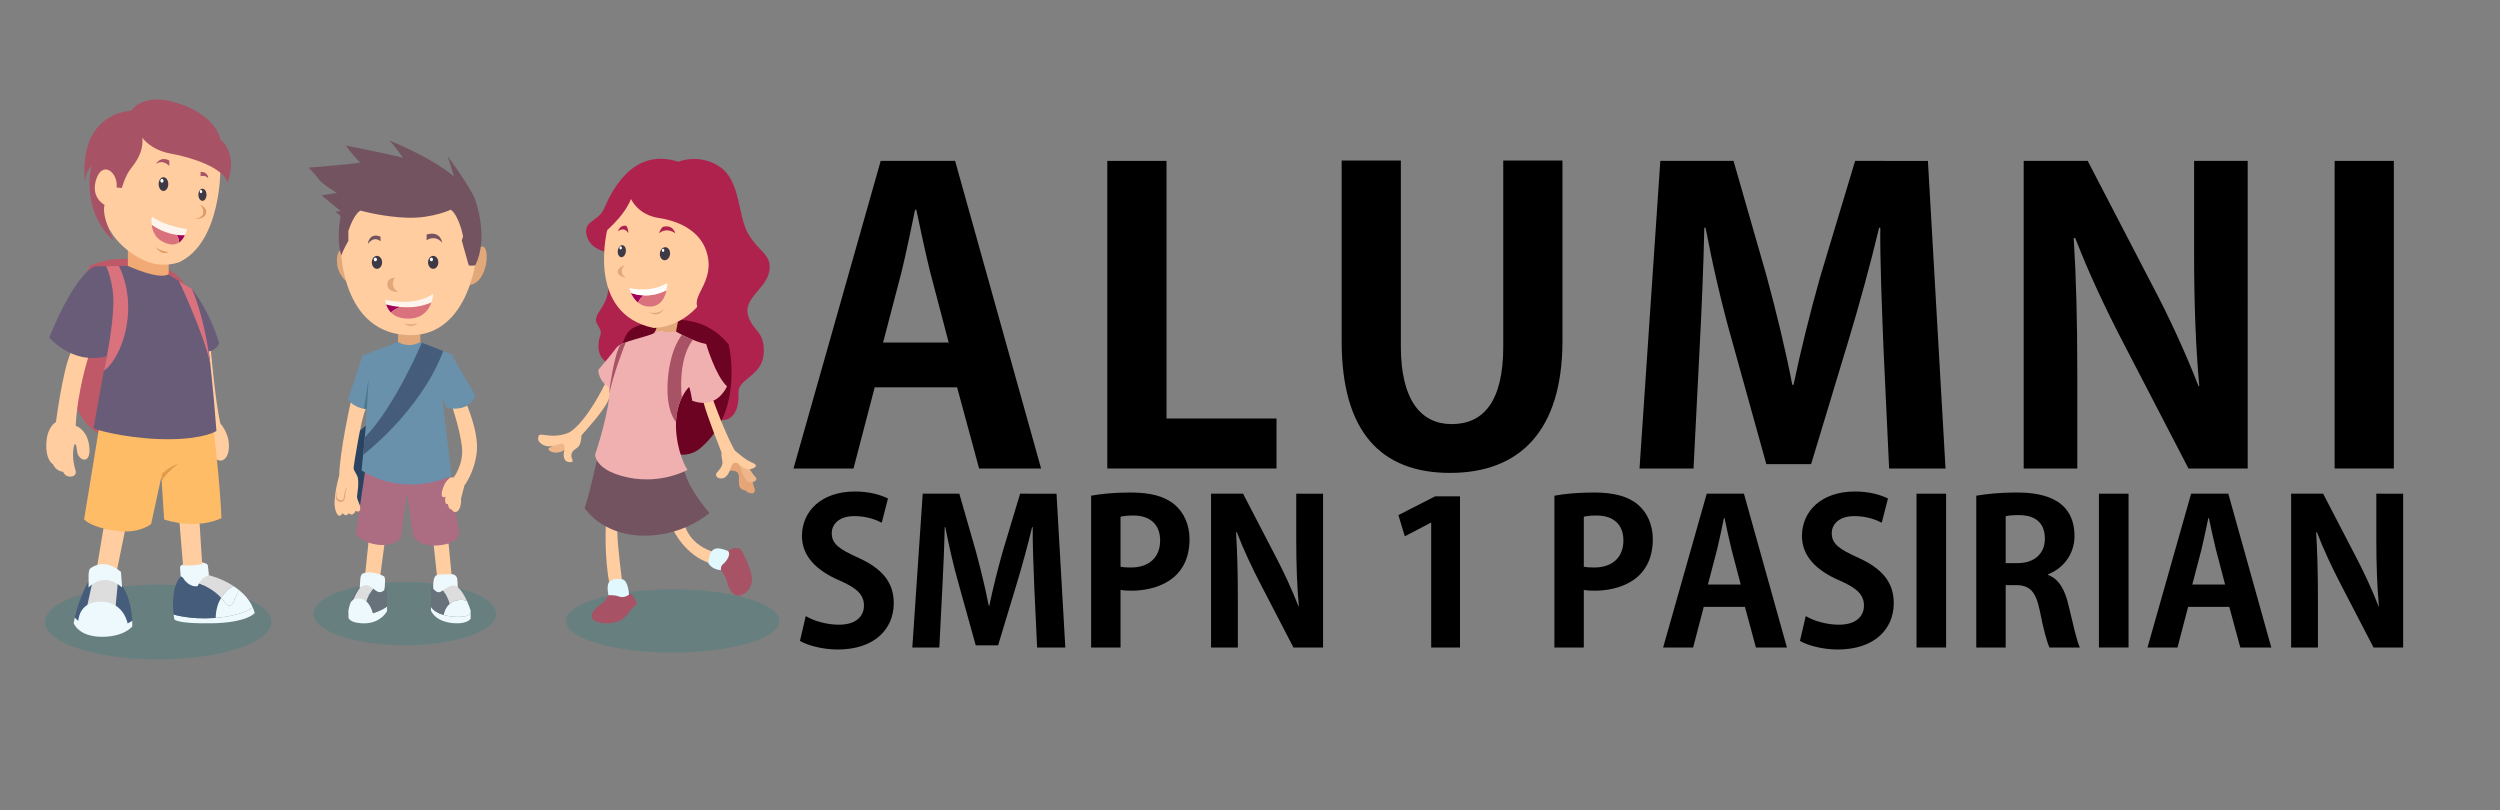 <?xml version="1.0" encoding="UTF-8" standalone="no"?>
<!-- Generator: Adobe Illustrator 19.2.1, SVG Export Plug-In . SVG Version: 6.00 Build 0)  -->

<svg
   xmlns:dc="http://purl.org/dc/elements/1.1/"
   xmlns:cc="http://creativecommons.org/ns#"
   xmlns:rdf="http://www.w3.org/1999/02/22-rdf-syntax-ns#"
   xmlns:svg="http://www.w3.org/2000/svg"
   xmlns="http://www.w3.org/2000/svg"
   xmlns:sodipodi="http://sodipodi.sourceforge.net/DTD/sodipodi-0.dtd"
   xmlns:inkscape="http://www.inkscape.org/namespaces/inkscape"
   version="1.1"
   id="Layer_1"
   x="0px"
   y="0px"
   viewBox="0 0 2500 810"
   style="enable-background:new 0 0 2500 810;"
   xml:space="preserve"
   sodipodi:docname="alumni.svg"
   inkscape:version="0.92.4 (5da689c313, 2019-01-14)"><rect x="0" y="0" width="2500" height="810" fill="#808080" stroke="none"/><defs
   id="defs29"><clipPath
   id="clipPath30"
   clipPathUnits="userSpaceOnUse"><path
     inkscape:connector-curvature="0"
     id="path28"
     d="M 0,800 H 800 V 0 H 0 Z" /></clipPath><clipPath
   id="clipPath162"
   clipPathUnits="userSpaceOnUse"><path
     inkscape:connector-curvature="0"
     id="path160"
     d="M 98.413,212.309 H 268.337 V 156.135 H 98.413 Z" /></clipPath><clipPath
   id="clipPath178"
   clipPathUnits="userSpaceOnUse"><path
     inkscape:connector-curvature="0"
     id="path176"
     d="M 334.944,207.956 H 471.985 V 160.487 H 334.944 Z" /></clipPath><clipPath
   id="clipPath194"
   clipPathUnits="userSpaceOnUse"><path
     inkscape:connector-curvature="0"
     id="path192"
     d="M 563.119,204.992 H 723.275 V 157.523 H 563.119 Z" /></clipPath><clipPath
   id="clipPath210"
   clipPathUnits="userSpaceOnUse"><path
     inkscape:connector-curvature="0"
     id="path208"
     d="M 0,800 H 800 V 0 H 0 Z" /></clipPath>
</defs><sodipodi:namedview
   pagecolor="#ffffff"
   bordercolor="#666666"
   borderopacity="1"
   objecttolerance="10"
   gridtolerance="10"
   guidetolerance="10"
   inkscape:pageopacity="0"
   inkscape:pageshadow="2"
   inkscape:window-width="1366"
   inkscape:window-height="715"
   id="namedview27"
   showgrid="false"
   inkscape:pagecheckerboard="true"
   borderlayer="true"
   inkscape:showpageshadow="false"
   inkscape:zoom="0.21184919"
   inkscape:cx="1164.5182"
   inkscape:cy="412.47135"
   inkscape:window-x="0"
   inkscape:window-y="0"
   inkscape:window-maximized="1"
   inkscape:current-layer="Layer_1" />
<style
   type="text/css"
   id="style2">
	.st0{fill:#FF4500;}
	.st1{fill:#FFFFFF;}
</style>


<g
   aria-label="ALUMNI 
SMPN 1 PASIRIAN"
   style="font-style:normal;font-weight:normal;font-size:40px;line-height:1.25;font-family:sans-serif;letter-spacing:0px;word-spacing:0px;fill:#000000;fill-opacity:1;stroke:none"
   id="text840"><path
     d="m 880.699,160.9 -87.2,307.6 h 60 l 21.2,-81.2 h 82.4 l 22,81.2 h 62 L 955.099,160.9 Z m 20.8,111.2 c 4.4,-18 9.6,-43.2 13.6,-62.4 h 1.2 c 4,18.8 9.2,43.6 14,62.8 l 18.4,70 h -65.6 z"
     style="font-style:normal;font-variant:normal;font-weight:bold;font-stretch:normal;font-size:400px;line-height:0.85;font-family:'Adobe Gothic Std';-inkscape-font-specification:'Adobe Gothic Std Bold';text-align:center;letter-spacing:26.56px;text-anchor:middle"
     id="path2359" /><path
     d="M 1166.503,418.5 V 160.9 h -59.2 v 307.6 h 169.2 v -50 z"
     style="font-style:normal;font-variant:normal;font-weight:bold;font-stretch:normal;font-size:400px;line-height:0.85;font-family:'Adobe Gothic Std';-inkscape-font-specification:'Adobe Gothic Std Bold';text-align:center;letter-spacing:26.56px;text-anchor:middle"
     id="path2361" /><path
     d="m 1503.257,160.5 v 186 c 0,54.8 -19.6,77.6 -51.6,77.6 -30.4,0 -50.8,-23.6 -50.8,-77.6 v -186 h -59.2 v 180.8 c 0,90.4 39.2,131.6 108.4,131.6 69.6,0 112.4,-42 112.4,-132 V 160.5 Z"
     style="font-style:normal;font-variant:normal;font-weight:bold;font-stretch:normal;font-size:400px;line-height:0.85;font-family:'Adobe Gothic Std';-inkscape-font-specification:'Adobe Gothic Std Bold';text-align:center;letter-spacing:26.56px;text-anchor:middle"
     id="path2363" /><path
     d="m 1855.123,160.9 -34.8,115.6 c -10.4,36.8 -19.6,74 -26.8,108.4 h -1.2 c -6.8,-35.2 -15.6,-71.2 -25.6,-108.4 l -33.2,-115.6 h -73.2 l -20.8,307.6 h 54 l 6,-118.4 c 2,-38 4,-83.6 4.8,-122.4 h 1.2 c 7.2,37.6 16.8,79.2 26.8,114 l 34,122.4 h 44.8 l 37.6,-124.4 c 10.4,-34.4 21.6,-75.2 30.4,-112 h 1.2 c -0.4,31.2 1.6,80.8 3.2,121.2 l 5.6,119.6 h 56.4 l -17.6,-307.6 z"
     style="font-style:normal;font-variant:normal;font-weight:bold;font-stretch:normal;font-size:400px;line-height:0.85;font-family:'Adobe Gothic Std';-inkscape-font-specification:'Adobe Gothic Std Bold';text-align:center;letter-spacing:26.56px;text-anchor:middle"
     id="path2365" /><path
     d="m 2194.102,160.9 v 92.4 c 0,50 1.6,93.6 5.2,132.8 h -0.8 c -12.4,-32 -29.6,-69.6 -46,-100.4 l -64.8,-124.8 h -64 v 307.6 h 53.6 v -94.4 c 0,-54.8 -1.2,-98 -3.6,-136 h 1.6 c 12.8,33.6 30.8,71.6 47.2,103.2 l 66,127.2 h 59.2 V 160.9 Z"
     style="font-style:normal;font-variant:normal;font-weight:bold;font-stretch:normal;font-size:400px;line-height:0.85;font-family:'Adobe Gothic Std';-inkscape-font-specification:'Adobe Gothic Std Bold';text-align:center;letter-spacing:26.56px;text-anchor:middle"
     id="path2367" /><path
     d="M 2393.837,468.5 V 160.9 h -59.2 v 307.6 z"
     style="font-style:normal;font-variant:normal;font-weight:bold;font-stretch:normal;font-size:400px;line-height:0.85;font-family:'Adobe Gothic Std';-inkscape-font-specification:'Adobe Gothic Std Bold';text-align:center;letter-spacing:26.56px;text-anchor:middle"
     id="path2369" /><path
     d="m 799.952,640.9 c 7.2,4.4 22.6,8.6 37.8,8.6 35.8,0 56,-19.6 56,-46.4 0,-20.2 -11,-34.4 -35.6,-45.4 -18.8,-8.6 -26.4,-13.6 -26.4,-24.6 0,-8.6 7,-17 22.6,-17 12.6,0 22,3.8 27.4,6.6 l 6.2,-24.2 c -7.2,-3.6 -18.4,-7 -33,-7 -33.2,0 -53,19.4 -53,44.6 0,20 14.4,34.4 37.6,44.4 17,7.4 24.4,14 24.4,25 0,11.4 -8.6,19.2 -25,19.2 -12.4,0 -25.2,-3.8 -33.2,-8.6 z"
     style="font-style:normal;font-variant:normal;font-weight:bold;font-stretch:normal;font-size:200px;line-height:0.85;font-family:'Adobe Gothic Std';-inkscape-font-specification:'Adobe Gothic Std Bold';text-align:center;text-anchor:middle"
     id="path2371" /><path
     d="m 1020.118,493.7 -17.4,57.8 c -5.2,18.4 -9.8,37 -13.4,54.2 h -0.6 c -3.4,-17.6 -7.8,-35.6 -12.8,-54.2 l -16.6,-57.8 h -36.6 l -10.4,153.8 h 27 l 3,-59.2 c 1,-19 2,-41.8 2.4,-61.2 h 0.6 c 3.6,18.8 8.4,39.6 13.4,57 l 17,61.2 h 22.4 l 18.8,-62.2 c 5.2,-17.2 10.8,-37.6 15.2,-56 h 0.6 c -0.2,15.6 0.8,40.4 1.6,60.6 l 2.8,59.8 h 28.2 l -8.8,-153.8 z"
     style="font-style:normal;font-variant:normal;font-weight:bold;font-stretch:normal;font-size:200px;line-height:0.85;font-family:'Adobe Gothic Std';-inkscape-font-specification:'Adobe Gothic Std Bold';text-align:center;text-anchor:middle"
     id="path2373" /><path
     d="m 1120.527,647.5 v -57.6 c 3,0.6 6.6,0.8 10.8,0.8 23,0 58.2,-9.4 58.2,-51.6 0,-14.2 -5.6,-26.6 -14.8,-34.4 -9.8,-8.4 -24.4,-12.2 -43.8,-12.2 -17,0 -30.2,1.4 -39.8,3.2 v 151.8 z m 0,-130.8 c 2.6,-0.6 6.8,-1.2 12.8,-1.2 16.4,0 26.8,8.6 26.8,25 0,16.6 -10.8,27 -29.2,27 -4.4,0 -7.6,-0.2 -10.4,-0.8 z"
     style="font-style:normal;font-variant:normal;font-weight:bold;font-stretch:normal;font-size:200px;line-height:0.85;font-family:'Adobe Gothic Std';-inkscape-font-specification:'Adobe Gothic Std Bold';text-align:center;text-anchor:middle"
     id="path2375" /><path
     d="m 1296.249,493.7 v 46.2 c 0,25 0.8,46.8 2.6,66.4 h -0.4 c -6.2,-16 -14.8,-34.8 -23,-50.2 l -32.4,-62.4 h -32 v 153.8 h 26.8 v -47.2 c 0,-27.4 -0.6,-49 -1.8,-68 h 0.8 c 6.4,16.8 15.4,35.8 23.6,51.6 l 33,63.6 h 29.6 v -153.8 z"
     style="font-style:normal;font-variant:normal;font-weight:bold;font-stretch:normal;font-size:200px;line-height:0.85;font-family:'Adobe Gothic Std';-inkscape-font-specification:'Adobe Gothic Std Bold';text-align:center;text-anchor:middle"
     id="path2377" /><path
     d="m 1459.996,496.3 h -24.8 l -36.8,18.8 6.4,21.2 26,-13.6 h 0.4 v 124.8 h 28.8 z"
     style="font-style:normal;font-variant:normal;font-weight:bold;font-stretch:normal;font-size:200px;line-height:0.85;font-family:'Adobe Gothic Std';-inkscape-font-specification:'Adobe Gothic Std Bold';text-align:center;text-anchor:middle"
     id="path2379" /><path
     d="m 1583.808,647.5 v -57.6 c 3,0.6 6.6,0.8 10.8,0.8 23,0 58.2,-9.4 58.2,-51.6 0,-14.2 -5.6,-26.6 -14.8,-34.4 -9.8,-8.4 -24.4,-12.2 -43.8,-12.2 -17,0 -30.2,1.4 -39.8,3.2 v 151.8 z m 0,-130.8 c 2.6,-0.6 6.8,-1.2 12.8,-1.2 16.4,0 26.8,8.6 26.8,25 0,16.6 -10.8,27 -29.2,27 -4.4,0 -7.6,-0.2 -10.4,-0.8 z"
     style="font-style:normal;font-variant:normal;font-weight:bold;font-stretch:normal;font-size:200px;line-height:0.85;font-family:'Adobe Gothic Std';-inkscape-font-specification:'Adobe Gothic Std Bold';text-align:center;text-anchor:middle"
     id="path2381" /><path
     d="m 1706.73,493.7 -43.6,153.8 h 30 l 10.6,-40.6 h 41.2 l 11,40.6 h 31 l -43,-153.8 z m 10.4,55.6 c 2.2,-9 4.8,-21.6 6.8,-31.2 h 0.6 c 2,9.4 4.6,21.8 7,31.4 l 9.2,35 h -32.8 z"
     style="font-style:normal;font-variant:normal;font-weight:bold;font-stretch:normal;font-size:200px;line-height:0.85;font-family:'Adobe Gothic Std';-inkscape-font-specification:'Adobe Gothic Std Bold';text-align:center;text-anchor:middle"
     id="path2383" /><path
     d="m 1799.952,640.9 c 7.2,4.4 22.6,8.6 37.8,8.6 35.8,0 56,-19.6 56,-46.4 0,-20.2 -11,-34.4 -35.6,-45.4 -18.8,-8.6 -26.4,-13.6 -26.4,-24.6 0,-8.6 7,-17 22.6,-17 12.6,0 22,3.8 27.4,6.6 l 6.2,-24.2 c -7.2,-3.6 -18.4,-7 -33,-7 -33.2,0 -53,19.4 -53,44.6 0,20 14.4,34.4 37.6,44.4 17,7.4 24.4,14 24.4,25 0,11.4 -8.6,19.2 -25,19.2 -12.4,0 -25.2,-3.8 -33.2,-8.6 z"
     style="font-style:normal;font-variant:normal;font-weight:bold;font-stretch:normal;font-size:200px;line-height:0.85;font-family:'Adobe Gothic Std';-inkscape-font-specification:'Adobe Gothic Std Bold';text-align:center;text-anchor:middle"
     id="path2385" /><path
     d="m 1946.118,647.5 v -153.8 h -29.6 v 153.8 z"
     style="font-style:normal;font-variant:normal;font-weight:bold;font-stretch:normal;font-size:200px;line-height:0.85;font-family:'Adobe Gothic Std';-inkscape-font-specification:'Adobe Gothic Std Bold';text-align:center;text-anchor:middle"
     id="path2387" /><path
     d="m 1976.283,647.5 h 29.4 v -62.4 h 10 c 14,0 20.2,6.2 24.2,26 3.6,18.6 7.4,32 9.6,36.4 h 30.4 c -3,-5.8 -7,-24.2 -11.4,-42.4 -3.6,-15.6 -9.6,-26 -20.4,-30.2 v -0.6 c 14.4,-5.6 26.4,-19.4 26.4,-38.2 0,-41.2 -39.2,-43.6 -58.6,-43.6 -15,0 -29.4,1.4 -39.6,3.2 z m 29.4,-131.2 c 2.4,-0.8 7,-1.2 13.6,-1.2 10.8,0 25.6,3.8 25.6,23.6 0,14.6 -10.2,24.4 -27,24.4 h -12.2 z"
     style="font-style:normal;font-variant:normal;font-weight:bold;font-stretch:normal;font-size:200px;line-height:0.85;font-family:'Adobe Gothic Std';-inkscape-font-specification:'Adobe Gothic Std Bold';text-align:center;text-anchor:middle"
     id="path2389" /><path
     d="m 2128.54,647.5 v -153.8 h -29.6 v 153.8 z"
     style="font-style:normal;font-variant:normal;font-weight:bold;font-stretch:normal;font-size:200px;line-height:0.85;font-family:'Adobe Gothic Std';-inkscape-font-specification:'Adobe Gothic Std Bold';text-align:center;text-anchor:middle"
     id="path2391" /><path
     d="m 2191.105,493.7 -43.6,153.8 h 30 l 10.6,-40.6 h 41.2 l 11,40.6 h 31 l -43,-153.8 z m 10.4,55.6 c 2.2,-9 4.8,-21.6 6.8,-31.2 h 0.6 c 2,9.4 4.6,21.8 7,31.4 l 9.2,35 h -32.8 z"
     style="font-style:normal;font-variant:normal;font-weight:bold;font-stretch:normal;font-size:200px;line-height:0.85;font-family:'Adobe Gothic Std';-inkscape-font-specification:'Adobe Gothic Std Bold';text-align:center;text-anchor:middle"
     id="path2393" /><path
     d="m 2376.327,493.7 v 46.2 c 0,25 0.8,46.8 2.6,66.4 h -0.4 c -6.2,-16 -14.8,-34.8 -23,-50.2 l -32.4,-62.4 h -32 v 153.8 h 26.8 v -47.2 c 0,-27.4 -0.6,-49 -1.8,-68 h 0.8 c 6.4,16.8 15.4,35.8 23.6,51.6 l 33,63.6 h 29.6 v -153.8 z"
     style="font-style:normal;font-variant:normal;font-weight:bold;font-stretch:normal;font-size:200px;line-height:0.85;font-family:'Adobe Gothic Std';-inkscape-font-specification:'Adobe Gothic Std Bold';text-align:center;text-anchor:middle"
     id="path2395" /></g><g
   id="g156"
   transform="matrix(1.333,0,0,-1.333,-86.293,867.563)"><g
     id="g158" /><g
     id="g170"><g
       clip-path="url(#clipPath162)"
       id="g168"
       style="opacity:0.2"><g
         transform="translate(268.337,184.221)"
         id="g166"><path
           d="m 0,0 c 0,-15.512 -38.039,-28.086 -84.962,-28.086 -46.924,0 -84.962,12.574 -84.962,28.086 0,15.513 38.038,28.088 84.962,28.088 C -38.039,28.088 0,15.513 0,0"
           style="fill:#087f82;fill-opacity:1;fill-rule:nonzero;stroke:none"
           id="path164"
           inkscape:connector-curvature="0" /></g></g></g></g><g
   id="g172"
   transform="matrix(1.333,0,0,-1.333,-133.022,859.219)"><g
     id="g174" /><g
     id="g186"><g
       clip-path="url(#clipPath178)"
       id="g184"
       style="opacity:0.2"><g
         transform="translate(471.985,184.221)"
         id="g182"><path
           d="m 0,0 c 0,-13.107 -30.679,-23.733 -68.521,-23.733 -37.843,0 -68.521,10.626 -68.521,23.733 0,13.108 30.678,23.735 68.521,23.735 C -30.679,23.735 0,13.108 0,0"
           style="fill:#087f82;fill-opacity:1;fill-rule:nonzero;stroke:none"
           id="path180"
           inkscape:connector-curvature="0" /></g></g></g></g><g
   id="g188"
   transform="matrix(1.333,0,0,-1.333,-184.758,862.556)"><g
     id="g190" /><g
     id="g202"><g
       clip-path="url(#clipPath194)"
       id="g200"
       style="opacity:0.2"><g
         transform="translate(723.275,181.257)"
         id="g198"><path
           d="m 0,0 c 0,-13.107 -35.854,-23.733 -80.079,-23.733 -44.225,0 -80.077,10.626 -80.077,23.733 0,13.108 35.852,23.735 80.077,23.735 C -35.854,23.735 0,13.108 0,0"
           style="fill:#087f82;fill-opacity:1;fill-rule:nonzero;stroke:none"
           id="path196"
           inkscape:connector-curvature="0" /></g></g></g></g><g
   id="g204"
   transform="matrix(1.117,0,0,-1.117,-43.147,816.357)"><g
     id="g206"
     clip-path="url(#clipPath210)"><g
       id="g212"
       transform="translate(368.626,351.322)"><path
         d="m 0,0 c 0,0 -8.685,-5.031 -15.019,-15.031 -6.333,-10 -15.611,-52.125 -3.302,-56.458 12.308,-4.333 22.362,5.334 22.362,5.334 l 3.667,22.833 3,15.678 z"
         style="fill:#294360;fill-opacity:1;fill-rule:nonzero;stroke:none"
         id="path214"
         inkscape:connector-curvature="0" /></g><g
       id="g216"
       transform="translate(382.94,244.595)"><path
         d="m 0,0 -14.315,1.802 -3.204,-30.633 c 0,0 7.208,-2.903 13.415,-1.902 z"
         style="fill:#ffcd9f;fill-opacity:1;fill-rule:nonzero;stroke:none"
         id="path218"
         inkscape:connector-curvature="0" /></g><g
       id="g220"
       transform="translate(426.937,242.424)"><path
         d="m 0,0 3.006,-28.162 c 0,0 7.957,-4.506 13.062,0.751 L 13.287,1.95 C 13.287,1.95 3.303,3.835 0,0"
         style="fill:#ffcd9f;fill-opacity:1;fill-rule:nonzero;stroke:none"
         id="path222"
         inkscape:connector-curvature="0" /></g><g
       id="g224"
       transform="translate(365.521,309.466)"><path
         d="m 0,0 -8.209,-56.661 c 0,0 4.205,-7.608 19.422,-9.61 15.216,-2.003 20.823,6.406 20.823,6.406 l 5.253,39.844 6.002,-39.409 c 0,0 6.164,-9.847 24.785,-7.15 19.023,2.755 15.816,12.52 15.816,12.52 L 76.083,-3.604 47.251,2.803 H 29.032 Z"
         style="fill:#ac6c82;fill-opacity:1;fill-rule:nonzero;stroke:none"
         id="path226"
         inkscape:connector-curvature="0" /></g><g
       id="g228"
       transform="translate(352.585,370.594)"><path
         d="m 0,0 c 0,0 -9.688,-42.708 -10.289,-65.533 0,0 -6.208,-20.822 -3.404,-30.634 2.803,-9.811 6.483,-3.003 6.483,-3.003 0,0 1.426,-2 3.127,-1.8 1.702,0.199 2.303,1.901 2.303,1.901 0,0 1.302,-1.904 3.504,-1.101 2.202,0.801 2.302,3.002 2.302,3.002 0,0 2.315,-0.987 3.661,-0.193 1.345,0.795 0.957,4.298 0,6.4 -0.958,2.103 -2.059,5.506 -2.059,6.608 0,1.102 2.503,14.215 0.1,18.72 -2.403,4.505 -3.203,5.506 -3.103,7.308 0.1,1.802 6.77,44.933 10.843,52.35 4.073,7.417 -3.635,5.514 -3.635,5.514 L 4.727,0.74 Z"
         style="fill:#ffcd9f;fill-opacity:1;fill-rule:nonzero;stroke:none"
         id="path230"
         inkscape:connector-curvature="0" /></g><g
       id="g232"
       transform="translate(454.419,296.251)"><path
         d="M 0,0 C 0,0 9.01,11.613 11.012,29.633 13.014,47.653 2.203,71.321 2.51,71.5 2.816,71.679 -9.211,75.083 -9.211,75.083 l -1.225,-6.296 c 0,0 6.631,-19.533 8.233,-34.75 C -0.602,18.821 -9.611,7.208 -9.611,7.208 h -2.832 c 0,0 -4.627,-2.602 -7.004,-10.211 -2.377,-7.608 0.224,-8.21 2.427,-7.009 0,0 -1.4,-7.807 2.204,-6.607 0,0 0.384,-4.947 3.613,-5.004 0,0 0.976,-2.404 3.285,-2.203 2.311,0.2 5.313,4.005 4.914,12.214"
         style="fill:#ffcd9f;fill-opacity:1;fill-rule:nonzero;stroke:none"
         id="path234"
         inkscape:connector-curvature="0" /></g><g
       id="g236"
       transform="translate(434.497,374.938)"><path
         d="m 0,0 8.309,-70.078 c 0,0 -39.643,-20.422 -80.489,4.806 0,0 4.406,41.646 4.806,54.861 0,0 -11.213,0.399 -16.818,8.808 l 12.813,39.245 31.835,12.064 h 19.972 L 8.309,38.743 c 0,0 18.82,-33.036 21.222,-36.64 0,0 -3.004,-15.317 -25.226,-11.413 z"
         style="fill:#6991ac;fill-opacity:1;fill-rule:nonzero;stroke:none"
         id="path238"
         inkscape:connector-curvature="0" /></g><g
       id="g240"
       transform="translate(394.953,433.502)"><path
         d="m 0,0 v -8.859 c 0,0 9.461,-6.008 19.972,0 V 0 H 3.754 Z"
         style="fill:#e2a879;fill-opacity:1;fill-rule:nonzero;stroke:none"
         id="path242"
         inkscape:connector-curvature="0" /></g><g
       id="g244"
       transform="translate(464.103,493.374)"><path
         d="m 0,0 c 0,0 -1.275,15.912 6.133,16.712 7.408,0.802 5.545,-31.724 -10.942,-34.381 z"
         style="fill:#e2a879;fill-opacity:1;fill-rule:nonzero;stroke:none"
         id="path246"
         inkscape:connector-curvature="0" /></g><g
       id="g248"
       transform="translate(343.693,507.084)"><path
         d="m 0,0 c 0,0 -4,-1.201 -3.399,-11.413 0.6,-10.211 8.083,-16.396 8.083,-16.396 v 8.387 c 0,0 -0.676,10.813 -0.876,11.613 C 3.608,-7.008 0,0 0,0"
         style="fill:#e2a879;fill-opacity:1;fill-rule:nonzero;stroke:none"
         id="path250"
         inkscape:connector-curvature="0" /></g><g
       id="g252"
       transform="translate(343.597,510.086)"><path
         d="m 0,0 c 0,0 -0.149,-79.287 62.769,-79.287 53.459,0 59.465,73.881 59.465,73.881 0,0 -8.109,38.743 -8.109,40.545 0,1.802 -15.317,9.911 -17.12,10.511 -1.8,0.601 -45.949,-0.3 -48.051,0 -2.103,0.301 -24.928,-4.204 -28.532,-4.204 -3.604,0 -9.61,-1.802 -10.211,-3.003 C 9.61,37.241 0,0 0,0"
         style="fill:#ffcd9f;fill-opacity:1;fill-rule:nonzero;stroke:none"
         id="path254"
         inkscape:connector-curvature="0" /></g><g
       id="g256"
       transform="translate(464.103,493.374)"><path
         d="m 0,0 c 0,0 -3.078,-0.896 -5.881,0 l -6.207,22.119 1.203,3.603 c 0,0 -3.402,18.421 -11.011,24.027 0,0 -16.42,-7.809 -38.443,-7.208 -22.025,0.601 -42.448,6.407 -42.448,6.407 0,0 -5.605,-2.403 -10.811,-18.22 v -8.81 c 0,0 -5.393,-9.409 -6.2,-13.214 0,0 -4.986,10.836 -0.707,35.439 l -4.705,3.804 4.705,0.6 -17.12,14.027 13.754,2.191 c 0,0 -12.953,7.609 -16.557,12.614 -3.604,5.005 -8.809,10.011 -8.809,10.011 0,0 42.848,3.404 46.251,4.605 0,0 -8.26,8.008 -12.74,15.217 0,0 43.774,-8.81 50.982,-11.012 0,0 -9.01,13.414 -12.614,15.617 0,0 35.84,-13.816 58.264,-32.235 0,0 -4.207,14.215 -5.808,18.42 0,0 21.173,-28.833 24.902,-39.444 0,0 12.49,-33.826 0,-58.558"
         style="fill:#735360;fill-opacity:1;fill-rule:nonzero;stroke:none"
         id="path258"
         inkscape:connector-curvature="0" /></g><g
       id="g260"
       transform="translate(380.712,495.978)"><path
         d="m 0,0 c 0,-3.207 -2.062,-5.807 -4.605,-5.807 -2.543,0 -4.605,2.6 -4.605,5.807 0,3.207 2.062,5.806 4.605,5.806 C -2.062,5.806 0,3.207 0,0"
         style="fill:#3e3947;fill-opacity:1;fill-rule:nonzero;stroke:none"
         id="path262"
         inkscape:connector-curvature="0" /></g><g
       id="g264"
       transform="translate(431.042,495.978)"><path
         d="m 0,0 c 0,-3.207 -2.063,-5.807 -4.605,-5.807 -2.543,0 -4.604,2.6 -4.604,5.807 0,3.207 2.061,5.806 4.604,5.806 C -2.063,5.806 0,3.207 0,0"
         style="fill:#3e3947;fill-opacity:1;fill-rule:nonzero;stroke:none"
         id="path266"
         inkscape:connector-curvature="0" /></g><g
       id="g268"
       transform="translate(379.311,514.807)"><path
         d="m 0,0 c 0,0 -2.485,2.403 -5.681,1.802 -3.194,-0.6 -5.68,-4.204 -5.68,-4.204 0,0 0.473,6.907 6.391,7.508 0,0 2.13,0.4 4.97,-1.002 z"
         style="fill:#735360;fill-opacity:1;fill-rule:nonzero;stroke:none"
         id="path270"
         inkscape:connector-curvature="0" /></g><g
       id="g272"
       transform="translate(420.581,520.898)"><path
         d="m 0,0 v -5.105 c 0,0 7.408,5.405 13.916,-2.303 0,0 -1.102,11.112 -13.916,7.408"
         style="fill:#735360;fill-opacity:1;fill-rule:nonzero;stroke:none"
         id="path274"
         inkscape:connector-curvature="0" /></g><g
       id="g276"
       transform="translate(392.26,482.356)"><path
         d="m 0,0 c 0,0 -5.617,-7.107 2.693,-12.813 0,0 -8.532,-0.563 -9.516,5.605 C -7.925,-0.3 0,0 0,0"
         style="fill:#e2a879;fill-opacity:1;fill-rule:nonzero;stroke:none"
         id="path278"
         inkscape:connector-curvature="0" /></g><g
       id="g280"
       transform="translate(383.541,462.434)"><path
         d="m 0,0 c 0,0 0.066,-1.796 0.838,-4.211 6.239,-1.679 24.449,-5.484 40.47,1.849 1.488,4.242 1.588,7.768 1.588,7.768 C 26.126,-6.607 0,0 0,0"
         style="fill:#fdf5ed;fill-opacity:1;fill-rule:nonzero;stroke:none"
         id="path282"
         inkscape:connector-curvature="0" /></g><g
       id="g284"
       transform="translate(384.379,458.223)"><path
         d="m 0,0 c 0.692,-2.165 1.966,-4.824 4.263,-7.145 2.073,2.14 5.063,3.74 8.299,4.937 C 7.034,-1.713 2.531,-0.682 0,0"
         style="fill:#9e005d;fill-opacity:1;fill-rule:nonzero;stroke:none"
         id="path286"
         inkscape:connector-curvature="0" /></g><g
       id="g288"
       transform="translate(404.988,445.615)"><path
         d="M 0,0 C 12.433,0.359 17.663,8.191 19.86,14.457 10.341,10.099 0.048,9.674 -8.048,10.399 -11.283,9.203 -14.273,7.603 -16.346,5.462 -13.213,2.297 -8.167,-0.235 0,0"
         style="fill:#da727e;fill-opacity:1;fill-rule:nonzero;stroke:none"
         id="path290"
         inkscape:connector-curvature="0" /></g><g
       id="g292"
       transform="translate(400.559,441.411)"><path
         d="M 0,0 C 0,0 7.31,-2.202 11.915,0.401 11.915,0.401 7.009,-5.607 0,0"
         style="fill:#e2a879;fill-opacity:1;fill-rule:nonzero;stroke:none"
         id="path294"
         inkscape:connector-curvature="0" /></g><g
       id="g296"
       transform="translate(382.239,214.963)"><path
         d="m 0,0 c 0,0 -9.911,5.707 -18.72,2.503 0,0 -2.003,-0.5 -2.302,-4.905 -0.301,-4.406 -0.602,-8.811 -0.602,-8.811 0,0 13.916,-6.807 16.519,-6.106 2.603,0.7 5.806,2.302 5.806,2.603 0,0.301 0.401,11.012 0.401,11.012 0,0 0.118,2.953 -1.102,3.704"
         style="fill:#edf9fd;fill-opacity:1;fill-rule:nonzero;stroke:none"
         id="path298"
         inkscape:connector-curvature="0" /></g><g
       id="g300"
       transform="translate(361.767,172.892)"><path
         d="m 0,0 c 15.167,-1.127 21.548,7.733 23.351,10.812 v 4.328 c 0,-0.6 -11.788,-8.109 -23.001,-7.608 -11.213,0.501 -11.538,4.105 -11.538,4.105 V 5.105 c 0,0 0.339,-4.3 11.188,-5.105"
         style="fill:#edf9fd;fill-opacity:1;fill-rule:nonzero;stroke:none"
         id="path302"
         inkscape:connector-curvature="0" /></g><g
       id="g304"
       transform="translate(357.787,201.873)"><path
         d="m 0,0 c -2.477,-3.529 -5.931,-10.286 -7.208,-17.345 0,0 0.059,-0.548 0.779,-1.243 0,0 4.074,15.903 10.669,22.338 C 2.618,2.854 1.096,1.56 0,0"
         style="fill:#67727a;fill-opacity:1;fill-rule:nonzero;stroke:none"
         id="path306"
         inkscape:connector-curvature="0" /></g><g
       id="g308"
       transform="translate(382.94,204.876)"><path
         d="m 0,0 0.096,-1.872 c 0,0 -2.199,-2.782 -5.277,-2.182 -1.594,0.311 -3.33,1.709 -5.06,3.09 0,0 -7.297,-7.477 -8.488,-23.492 h -0.002 c 10.538,0.409 20.909,7.049 20.909,7.611 v 15.719 c 0,0 -0.902,0.977 -2.178,1.126"
         style="fill:#67727a;fill-opacity:1;fill-rule:nonzero;stroke:none"
         id="path310"
         inkscape:connector-curvature="0" /></g><g
       id="g312"
       transform="translate(362.117,180.424)"><path
         d="m 0,0 c -6.85,0.306 -9.627,1.768 -10.759,2.861 0,0 0.948,-2.76 3.551,-3.762 2.6,-1.001 9.28,0.891 9.299,0.897 C 1.395,-0.032 0.696,-0.032 0,0"
         style="fill:#dddddd;fill-opacity:1;fill-rule:nonzero;stroke:none"
         id="path314"
         inkscape:connector-curvature="0" /></g><g
       id="g316"
       transform="translate(372.699,203.912)"><path
         d="m 0,0 v 0 c -1.61,1.284 -3.216,2.555 -4.7,2.916 -1.717,0.419 -3.925,-0.074 -5.971,-1.205 -6.596,-6.435 -10.669,-22.338 -10.669,-22.338 1.131,-1.094 3.908,-2.556 10.758,-2.861 0.697,-0.033 1.395,-0.033 2.092,-0.004 h 0.002 C -7.296,-7.478 0,0 0,0"
         style="fill:#dddddd;fill-opacity:1;fill-rule:nonzero;stroke:none"
         id="path318"
         inkscape:connector-curvature="0" /></g><g
       id="g320"
       transform="translate(448.411,205.552)"><path
         d="m 0,0 c 0,0 -0.201,6.006 -0.5,7.509 -0.301,1.501 -2.002,3.804 -4.906,3.704 -2.903,-0.101 -11.584,0.078 -13.248,-0.763 -1.666,-0.84 -2.071,-1.441 -2.821,-4.344 -0.75,-2.902 -0.55,-9.309 -0.55,-9.309 0,0 2.404,-4.805 3.005,-4.705 0.6,0.099 5.706,1.002 6.307,1.502 0.602,0.5 6.004,1.7 6.807,2.202 0.801,0.5 4.004,1.301 4.103,1.6 C -1.701,-2.303 0,0 0,0"
         style="fill:#edf9fd;fill-opacity:1;fill-rule:nonzero;stroke:none"
         id="path322"
         inkscape:connector-curvature="0" /></g><g
       id="g324"
       transform="translate(449.763,172.892)"><path
         d="M 0,0 C 8.184,0.45 10.211,4.129 10.211,4.129 V 9.762 C 9.863,8.384 8.391,6.418 2.953,5.876 -5.66,5.018 -20.719,6.992 -25.26,14.723 c -0.013,0.025 -0.029,0.047 -0.043,0.071 V 11.187 C -20.498,1.576 -8.184,-0.451 0,0"
         style="fill:#edf9fd;fill-opacity:1;fill-rule:nonzero;stroke:none"
         id="path326"
         inkscape:connector-curvature="0" /></g><g
       id="g328"
       transform="translate(452.716,178.768)"><path
         d="m 0,0 c 5.437,0.542 6.91,2.508 7.258,3.886 v 1.5 C 6.459,8.015 5.348,10.979 4.035,13.875 2.734,14.523 0.057,15.499 -3.504,14.872 -8.607,13.971 -15.139,11.402 -16.904,1.557 -11.168,-0.091 -4.648,-0.463 0,0"
         style="fill:#edf9fd;fill-opacity:1;fill-rule:nonzero;stroke:none"
         id="path330"
         inkscape:connector-curvature="0" /></g><g
       id="g332"
       transform="translate(435.372,202.431)"><path
         d="M 0,0 C -1.285,-0.886 -2.41,-1.602 -3.404,-1.759 -6.256,-2.209 -9.01,1.544 -9.01,1.544 l 0.028,2.253 c -1.825,-0.225 -1.93,-2.778 -1.93,-2.778 v -15.764 c 0.014,-0.025 0.029,-0.046 0.043,-0.071 2.092,-3.558 6.416,-5.886 11.308,-7.29 0.872,4.856 2.903,7.936 5.35,9.924 0,0.002 -0.002,0.004 -0.002,0.005 C 4.695,-7.13 1.184,-1.723 0,0"
         style="fill:#67727a;fill-opacity:1;fill-rule:nonzero;stroke:none"
         id="path334"
         inkscape:connector-curvature="0" /></g><g
       id="g336"
       transform="translate(456.751,192.643)"><path
         d="m 0,0 c -3.375,7.437 -8.082,14.413 -12.244,14.035 -3.766,-0.342 -6.735,-2.594 -9.135,-4.247 1.184,-1.723 4.695,-7.13 5.787,-12.177 0,-0.001 0.002,-0.003 0.002,-0.005 2.514,2.044 5.467,2.935 8.051,3.391 C -3.979,1.624 -1.301,0.648 0,0"
         style="fill:#dddddd;fill-opacity:1;fill-rule:nonzero;stroke:none"
         id="path338"
         inkscape:connector-curvature="0" /></g><g
       id="g340"
       transform="translate(416.335,424.088)"><path
         d="m 0,0 c 0,0 -24.343,-57.509 -51.093,-84.764 0,0 -1.232,-12.989 -1.496,-15.645 0,0 51.497,39.039 71.685,92.901 0,0 -17.686,6.953 -19.096,7.508"
         style="fill:#455c7b;fill-opacity:1;fill-rule:nonzero;stroke:none"
         id="path342"
         inkscape:connector-curvature="0" /></g><g
       id="g344"
       transform="translate(367.123,364.526)"><path
         d="M 0,0 C 0,0 1.401,27.229 1.501,27.63 1.602,28.031 -2.749,0.345 -2.749,0.345 Z"
         style="fill:#4a7891;fill-opacity:1;fill-rule:nonzero;stroke:none"
         id="path346"
         inkscape:connector-curvature="0" /></g><g
       id="g348"
       transform="translate(339.893,291.347)"><path
         d="m 0,0 c 0,0 -1.102,-7.009 2.703,-8.01 3.804,-1 3.705,1.202 4.105,4.505 0.4,3.305 1.801,6.109 2.803,7.409 0,0 -1.903,-5.105 -1.802,-7.808 0.1,-2.703 -0.908,-6.8 -5.206,-5.908 C -1.694,-8.919 -1.001,-2.704 0,0"
         style="fill:#e2a879;fill-opacity:1;fill-rule:nonzero;stroke:none"
         id="path350"
         inkscape:connector-curvature="0" /></g><g
       id="g352"
       transform="translate(350.58,184.528)"><path
         d="m 0,0 c 0,0 0.511,3.057 1.841,6.726 0.069,0.192 0.363,0.668 0.487,0.833 1.463,1.953 3.859,3.165 7.708,2.852 9.911,-0.801 12.083,-14.615 12.083,-14.615 0,0 -10.336,-3.806 -11.059,-3.806 -0.724,0 -10.281,3.741 -10.281,3.741 z"
         style="fill:#edf9fd;fill-opacity:1;fill-rule:nonzero;stroke:none"
         id="path354"
         inkscape:connector-curvature="0" /></g><g
       id="g356"
       transform="translate(205.943,471.157)"><path
         d="m 0,0 c 0,0 -2.66,17.026 -34.473,25.093 -31.815,8.065 -52.71,-3.525 -52.71,-3.525 0,0 -48.008,-127.523 14.175,-152.856 62.182,-25.333 52.264,29.128 53.688,32.71 1.424,3.585 10.16,60.491 10.274,61.835 C -8.933,-35.398 0,0 0,0"
         style="fill:#bf5867;fill-opacity:1;fill-rule:nonzero;stroke:none"
         id="path358"
         inkscape:connector-curvature="0" /></g><g
       id="g360"
       transform="translate(200.371,214.744)"><path
         d="m 0,0 -0.561,8.289 c 0,0 -0.447,3.473 12.659,4.367 C 25.204,13.553 24.42,9.298 24.42,9.298 L 25.316,1.119 18.483,-10.98 c 0,0 -9.746,-3.81 -10.193,-3.697 -0.45,0.113 -7.394,2.466 -7.394,2.466 z"
         style="fill:#edf9fd;fill-opacity:1;fill-rule:nonzero;stroke:none"
         id="path362"
         inkscape:connector-curvature="0" /></g><g
       id="g364"
       transform="translate(150.405,255.065)"><path
         d="m 0,0 -7.22,-35.279 -18.148,0.84 6.218,37.137 C -19.15,2.698 -4.037,3.69 0,0"
         style="fill:#ffcd9f;fill-opacity:1;fill-rule:nonzero;stroke:none"
         id="path366"
         inkscape:connector-curvature="0" /></g><g
       id="g368"
       transform="translate(199.35,262.628)"><path
         d="m 0,0 3.149,-37.97 h 7.562 c 1.848,0 9.577,1.067 9.577,1.067 L 17.936,0 9.198,1.516 Z"
         style="fill:#ffcd9f;fill-opacity:1;fill-rule:nonzero;stroke:none"
         id="path370"
         inkscape:connector-curvature="0" /></g><g
       id="g372"
       transform="translate(117.524,410.504)"><path
         d="m 0,0 c 0,0 -9.625,-29.916 -11.138,-60.832 0,0 10.922,-3.362 12.266,-19.491 1.344,-16.132 -10.25,-11.763 -11.089,-3.025 -0.841,8.737 -2.353,5.545 -2.353,5.545 0,0 -3.361,-9.41 1.176,-23.356 0,0 1.177,-4.704 -4.201,-5.208 -5.377,-0.505 -7.057,4.367 -7.057,4.367 0,0 -6.217,0.168 -9.074,6.722 0,0 -6.933,3.372 -5.881,19.827 0.896,14.001 8.57,17.98 8.57,17.98 0,0 5.713,44.694 13.073,61.76 5.878,13.629 8.435,4.61 9.106,4.779 0.673,0.168 5.883,-3.361 5.883,-3.361 z"
         style="fill:#ffcd9f;fill-opacity:1;fill-rule:nonzero;stroke:none"
         id="path374"
         inkscape:connector-curvature="0" /></g><g
       id="g376"
       transform="translate(227.048,420.748)"><path
         d="m 0,0 c 0,0 4.471,-51.754 8.948,-69.229 0,0 8.51,-8.736 7.502,-22.179 -1.008,-13.442 -12.098,-14.449 -14.787,-3.025 -2.687,11.427 -17.768,31.254 -15.773,32.934 1.995,1.682 1.995,34.614 1.995,36.967 0,2.352 2.353,18.517 3.025,19.003 C -8.418,-5.042 0,0 0,0"
         style="fill:#ffcd9f;fill-opacity:1;fill-rule:nonzero;stroke:none"
         id="path378"
         inkscape:connector-curvature="0" /></g><g
       id="g380"
       transform="translate(229.943,345.247)"><path
         d="m 0,0 c 0,0 5.602,-45.481 6.945,-78.191 0,0 -19.266,-10.976 -51.304,-1.346 l -2.465,38.389 -9.186,-42.345 c 0,0 -9.795,-8.528 -29.235,-6.336 -8.45,0.953 -23.862,3.573 -30.807,10.517 0,0 11.201,67.214 12.994,79.312 1.792,12.095 5.825,11.201 5.825,11.201 0,0 31.367,-0.865 34.278,0.015 2.913,0.879 32.486,-6.065 33.606,-6.065 1.121,0 13.524,-3.256 15.459,-2.688 1.935,0.569 15.049,-3.43 15.049,-3.43"
         style="fill:#ffbc67;fill-opacity:1;fill-rule:nonzero;stroke:none"
         id="path382"
         inkscape:connector-curvature="0" /></g><g
       id="g384"
       transform="translate(187.153,486.393)"><path
         d="m 0,0 23.299,-14.115 c 0,0 15.907,-19.492 24.421,-49.065 0,0 -2.464,-5.601 -9.186,-6.946 0,0 4.033,-34.503 6.722,-71.246 0,0 -9.858,-6.941 -40.776,-7.391 -30.917,-0.449 -63.179,6.721 -69.227,9.857 0,0 10.752,60.919 11.873,64.512 0,0 -13.442,-4.467 -28.453,1.134 -15.01,5.6 -23.075,15.458 -23.075,15.458 0,0 20.835,54.215 40.55,63.85 l 21.729,0.285 7.841,0.103 z"
         style="fill:#685c79;fill-opacity:1;fill-rule:nonzero;stroke:none"
         id="path386"
         inkscape:connector-curvature="0" /></g><g
       id="g388"
       transform="translate(145.03,492.725)"><path
         d="M 0,0 C 0,0 10.309,-18.432 8.068,-44.645 5.829,-70.856 -5.663,-88.561 -13.36,-93.823 l 2.609,13.097 c 0,0 5.153,25.103 5.825,45.716 0.673,20.612 -6.499,34.861 -6.499,34.861 z"
         style="fill:#da727e;fill-opacity:1;fill-rule:nonzero;stroke:none"
         id="path390"
         inkscape:connector-curvature="0" /></g><g
       id="g392"
       transform="translate(198.827,479.32)"><path
         d="m 0,0 c 0,0 23.084,-48.714 28.221,-75.375 0,0 -3.825,37.864 -16.596,68.333 z"
         style="fill:#da727e;fill-opacity:1;fill-rule:nonzero;stroke:none"
         id="path394"
         inkscape:connector-curvature="0" /></g><g
       id="g396"
       transform="translate(183.455,306.599)"><path
         d="M 0,0 C 0,0 6.721,6.497 15.011,9.298 15.011,9.298 2.129,-0.223 0,-6.944 Z"
         style="fill:#e29a4b;fill-opacity:1;fill-rule:nonzero;stroke:none"
         id="path398"
         inkscape:connector-curvature="0" /></g><g
       id="g400"
       transform="translate(128.117,168.03)"><path
         d="M 0,0 C 14.031,-0.103 22.37,2.688 28.869,7.027 28.564,14.31 26.987,28.104 19.828,38.647 9.635,53.658 0.897,46.377 0.561,46.039 0.225,45.705 -7.168,43.912 -7.168,43.912 l -3.024,-1.568 c 0,0 -8.026,-13.098 -12.342,-32.489 C -19.917,7.084 -12.125,0.089 0,0"
         style="fill:#455c7b;fill-opacity:1;fill-rule:nonzero;stroke:none"
         id="path402"
         inkscape:connector-curvature="0" /></g><g
       id="g404"
       transform="translate(129.797,160.75)"><path
         d="m 0,0 c 20.164,-0.067 27.221,9.297 27.221,9.297 0,0 0.097,1.924 -0.032,5.011 C 20.69,9.968 12.351,7.178 -1.68,7.28 c -12.126,0.089 -19.917,7.084 -22.534,9.856 -0.356,-1.603 -0.691,-3.242 -0.99,-4.925 0,0 4.115,-12.141 25.204,-12.211"
         style="fill:#edf9fd;fill-opacity:1;fill-rule:nonzero;stroke:none"
         id="path406"
         inkscape:connector-curvature="0" /></g><g
       id="g408"
       transform="translate(116.58,187.857)"><path
         d="m 0,0 4.592,21.061 c 0,0 9.858,4.591 14.227,3.919 4.37,-0.671 8.738,-3.471 8.738,-3.471 l -2.129,-22.74 c 0,0 -21.172,-1.682 -21.508,-1.682 C 3.584,-2.913 0,0 0,0"
         style="fill:#dddddd;fill-opacity:1;fill-rule:nonzero;stroke:none"
         id="path410"
         inkscape:connector-curvature="0" /></g><g
       id="g412"
       transform="translate(153.098,507.942)"><path
         d="m 0,0 v -15.109 c 0,0 28.061,-13.106 36.546,-7.393 v 11.425 L 6.386,0 Z"
         style="fill:#f2aa75;fill-opacity:1;fill-rule:nonzero;stroke:none"
         id="path414"
         inkscape:connector-curvature="0" /></g><g
       id="g416"
       transform="translate(235.993,580.936)"><path
         d="m 0,0 c 0,0 1.12,-66.764 -36.743,-84.686 0,0 -12.769,-5.378 -27.78,0 -15.011,5.376 -32.934,19.491 -38.983,38.757 -6.049,19.268 -6.049,12.771 -6.049,12.771 0,0 -7.17,4.706 -3.586,27.109 3.586,22.403 15.909,25.764 17.028,26.884 1.12,1.121 11.202,5.154 13.218,7.17 2.017,2.016 18.371,5.825 20.164,6.946 1.792,1.119 19.266,-4.034 22.852,-4.482 3.585,-0.448 27.557,-15.011 31.141,-16.354 C -5.153,12.77 0,0 0,0"
         style="fill:#ffcd9f;fill-opacity:1;fill-rule:nonzero;stroke:none"
         id="path418"
         inkscape:connector-curvature="0" /></g><g
       id="g420"
       transform="translate(217.79,547.442)"><path
         d="m 0,0 c 0,0 3.265,-2.482 2.761,-7.187 -0.504,-4.705 -7.298,-5.248 -7.298,-5.248 0,0 8.401,-0.839 9.745,4.706 C 6.553,-2.185 0,0 0,0"
         style="fill:#dd9a64;fill-opacity:1;fill-rule:nonzero;stroke:none"
         id="path422"
         inkscape:connector-curvature="0" /></g><g
       id="g424"
       transform="translate(166.093,607.597)"><path
         d="m 0,0 c 0,0 6.945,-10.979 25.764,-14.339 18.82,-3.361 47.049,-12.77 50.409,-25.765 0,0 10.313,23.525 -6.27,38.536 0,0 -3.39,22.177 -40.554,33.157 -29.573,8.738 -39.207,-7.393 -39.207,-7.393 0,0 -47.721,-0.897 -41.447,-64.3 0,0 0.287,10.28 5.825,14.787 0,0 -10.817,-39.184 20.164,-67.436 0,0 -11.651,22.405 -8.514,32.598 0,0 -12.994,6.386 -7.394,23.189 5.601,16.802 19.715,5.823 18.147,-7.618 l 4.706,-0.448 c 0,0 2.912,10.548 7.393,16.476 C -6.498,-22.628 1.121,-13.667 0,0"
         style="fill:#a75265;fill-opacity:1;fill-rule:nonzero;stroke:none"
         id="path426"
         inkscape:connector-curvature="0" /></g><g
       id="g428"
       transform="translate(189.281,566.038)"><path
         d="m 0,0 c 0,-3.403 -1.932,-6.162 -4.314,-6.162 -2.381,0 -4.312,2.759 -4.312,6.162 0,3.402 1.931,6.161 4.312,6.161 C -1.932,6.161 0,3.402 0,0"
         style="fill:#3e3947;fill-opacity:1;fill-rule:nonzero;stroke:none"
         id="path430"
         inkscape:connector-curvature="0" /></g><g
       id="g432"
       transform="translate(223.494,556.468)"><path
         d="m 0,0 c 0,-2.996 -1.621,-5.423 -3.621,-5.423 -1.998,0 -3.618,2.427 -3.618,5.423 0,2.996 1.62,5.423 3.618,5.423 C -1.621,5.423 0,2.996 0,0"
         style="fill:#3e3947;fill-opacity:1;fill-rule:nonzero;stroke:none"
         id="path434"
         inkscape:connector-curvature="0" /></g><g
       id="g436"
       transform="translate(190.177,587.098)"><path
         d="m 0,0 v -4.929 c 0,0 -5.152,6.497 -11.985,1.904 0,0 4.144,7.394 11.985,3.025"
         style="fill:#a75265;fill-opacity:1;fill-rule:nonzero;stroke:none"
         id="path438"
         inkscape:connector-curvature="0" /></g><g
       id="g440"
       transform="translate(218.216,577.016)"><path
         d="m 0,0 v -3.902 c 0,0 4.965,1.283 6.798,-2.036 C 6.798,-5.938 7.204,0 0,0"
         style="fill:#a75265;fill-opacity:1;fill-rule:nonzero;stroke:none"
         id="path442"
         inkscape:connector-curvature="0" /></g><g
       id="g444"
       transform="translate(189.644,505.183)"><path
         d="m 0,0 c 0,0 -7.646,0.42 -11.594,4.621 0,0 4.369,-8.065 11.594,-4.621"
         style="fill:#dd9a64;fill-opacity:1;fill-rule:nonzero;stroke:none"
         id="path446"
         inkscape:connector-curvature="0" /></g><g
       id="g448"
       transform="translate(174.606,536.94)"><path
         d="m 0,0 c 0,0 -0.67,-3.243 -0.178,-7.422 4.332,-3.042 15.882,-10.028 29.666,-9.301 1.376,2.946 1.849,5.55 1.849,5.55 0,0 -19.659,2.52 -31.337,11.173"
         style="fill:#fdf5ed;fill-opacity:1;fill-rule:nonzero;stroke:none"
         id="path450"
         inkscape:connector-curvature="0" /></g><g
       id="g452"
       transform="translate(204.094,520.217)"><path
         d="m 0,0 c -2.483,-0.131 -4.889,-0.005 -7.197,0.297 1.129,-1.722 2.195,-4.15 1.859,-6.9 C -2.817,-4.964 -1.111,-2.375 0,0"
         style="fill:#9e005d;fill-opacity:1;fill-rule:nonzero;stroke:none"
         id="path454"
         inkscape:connector-curvature="0" /></g><g
       id="g456"
       transform="translate(196.898,520.514)"><path
         d="m 0,0 c -10.51,1.373 -18.917,6.51 -22.469,9.004 0.716,-6.091 3.898,-14.172 15.216,-17.109 3.84,-0.997 6.814,-0.29 9.112,1.206 C 2.194,-4.15 1.129,-1.722 0,0"
         style="fill:#da727e;fill-opacity:1;fill-rule:nonzero;stroke:none"
         id="path458"
         inkscape:connector-curvature="0" /></g><g
       id="g460"
       transform="translate(147.945,204.887)"><path
         d="m 0,0 -1.007,13.891 c 0,0 -14.003,13.757 -28.005,2.798 0,0 -1.008,-2.797 -1.008,-5.263 V 0 c 0,0 13.105,15.012 30.02,0"
         style="fill:#edf9fd;fill-opacity:1;fill-rule:nonzero;stroke:none"
         id="path462"
         inkscape:connector-curvature="0" /></g><g
       id="g464"
       transform="translate(228.263,172.849)"><path
         d="M 0,0 C 31.926,0.561 38.423,9.185 38.423,9.185 37.946,10.97 37.33,12.661 36.617,14.279 34.47,12.315 23.729,6.159 1.838,4.703 -20.07,3.249 -34.203,7.861 -34.203,7.861 c 0.294,-2.638 0.597,-4.278 0.597,-4.278 0,0 1.681,-4.144 33.606,-3.583"
         style="fill:#edf9fd;fill-opacity:1;fill-rule:nonzero;stroke:none"
         id="path466"
         inkscape:connector-curvature="0" /></g><g
       id="g468"
       transform="translate(236.627,195.657)"><path
         d="m 0,0 c -6.301,7.17 -15.627,11.391 -19.832,13.025 -0.795,-1.418 -1.078,-2.452 -1.078,-2.452 -5.411,-1.563 -10.978,3.583 -12.434,6.16 -1.457,2.577 -2.912,2.354 -2.912,2.354 -8,-8.845 -7.202,-26.04 -6.311,-34.034 0,0 14.132,-4.613 36.041,-3.158 0.691,0.047 1.337,0.11 2.005,0.166 -0.219,0.292 -0.371,0.507 -0.371,0.507 C -4.566,-9.885 -2.562,-4.222 0,0"
         style="fill:#455c7b;fill-opacity:1;fill-rule:nonzero;stroke:none"
         id="path470"
         inkscape:connector-curvature="0" /></g><g
       id="g472"
       transform="translate(236.627,195.657)"><path
         d="m 0,0 c 3.664,6.037 8.47,9.118 11.175,10.467 -10.88,7.137 -22.115,9.739 -22.115,9.739 -4.982,-1.592 -7.609,-4.891 -8.892,-7.181 C -15.627,11.391 -6.301,7.17 0,0"
         style="fill:#dddddd;fill-opacity:1;fill-rule:nonzero;stroke:none"
         id="path474"
         inkscape:connector-curvature="0" /></g><g
       id="g476"
       transform="translate(251.985,203.123)"><path
         d="m 0,0 c -0.124,-1.603 -0.239,-2.845 -0.309,-3.058 -0.225,-0.675 -2.913,-4.925 -2.913,-4.925 0,0 -2.24,-13.107 -10.193,-1.906 -0.602,0.848 -1.259,1.648 -1.942,2.423 -2.562,-4.222 -4.567,-9.885 -4.892,-17.431 0,0 0.151,-0.216 0.37,-0.508 20.522,1.686 30.694,7.509 32.775,9.41 C 9.965,-9.348 5.205,-4.098 0,0"
         style="fill:#edf9fd;fill-opacity:1;fill-rule:nonzero;stroke:none"
         id="path478"
         inkscape:connector-curvature="0" /></g><g
       id="g480"
       transform="translate(236.627,195.657)"><path
         d="m 0,0 c 0.684,-0.775 1.34,-1.575 1.942,-2.423 7.953,-11.201 10.194,1.905 10.194,1.905 0,0 2.688,4.25 2.912,4.926 0.07,0.213 0.185,1.455 0.309,3.058 -1.371,1.081 -2.774,2.077 -4.182,3.001 C 8.47,9.118 3.664,6.037 0,0"
         style="fill:#edf9fd;fill-opacity:1;fill-rule:nonzero;stroke:none"
         id="path482"
         inkscape:connector-curvature="0" /></g><g
       id="g484"
       transform="translate(185.043,569.018)"><path
         d="m 0,0 c 0,-0.939 -0.645,-1.7 -1.439,-1.7 -0.794,0 -1.438,0.761 -1.438,1.7 0,0.937 0.644,1.698 1.438,1.698 C -0.645,1.698 0,0.937 0,0"
         style="fill:#ffffff;fill-opacity:1;fill-rule:nonzero;stroke:none"
         id="path486"
         inkscape:connector-curvature="0" /></g><g
       id="g488"
       transform="translate(219.686,559.349)"><path
         d="m 0,0 c 0,-0.797 -0.497,-1.442 -1.11,-1.442 -0.615,0 -1.113,0.645 -1.113,1.442 0,0.796 0.498,1.442 1.113,1.442 C -0.497,1.442 0,0.796 0,0"
         style="fill:#ffffff;fill-opacity:1;fill-rule:nonzero;stroke:none"
         id="path490"
         inkscape:connector-curvature="0" /></g><g
       id="g492"
       transform="translate(108.627,173.631)"><path
         d="m 0,0 c 0,0 -0.449,18.606 20.05,18.597 21.852,-0.014 24.533,-21.06 24.533,-21.06 0,0 -8.402,-3.361 -9.521,-3.697 C 33.942,-6.494 19.38,-8.514 17.475,-7.952 15.57,-7.392 6.048,-5.489 5.152,-4.927 4.256,-4.367 0,0 0,0"
         style="fill:#edf9fd;fill-opacity:1;fill-rule:nonzero;stroke:none"
         id="path494"
         inkscape:connector-curvature="0" /></g><g
       id="g496"
       transform="translate(537.782,333.558)"><path
         d="m 0,0 c 0,0 -4.705,-2.104 -7.508,-3.804 -3.056,-1.855 5.725,-7.128 13.516,-1.801 9.81,6.707 2.303,8.209 2.303,8.209 L 3.705,2.202 Z"
         style="fill:#efb789;fill-opacity:1;fill-rule:nonzero;stroke:none"
         id="path498"
         inkscape:connector-curvature="0" /></g><g
       id="g500"
       transform="translate(583.333,197.909)"><path
         d="m 0,0 c 0,0 -2.203,-4.003 -4.705,-6.406 -2.502,-2.403 -11.113,-7.009 -10.111,-13.115 1.002,-6.106 17.818,-7.809 27.129,-2.102 0,0 4.908,3.904 6.107,6.507 1.201,2.603 7.008,7.008 7.008,7.008 0,0 -1.502,8.007 -7.008,9.91 -5.506,1.903 -8.91,1.602 -8.91,1.602 z"
         style="fill:#a75265;fill-opacity:1;fill-rule:nonzero;stroke:none"
         id="path502"
         inkscape:connector-curvature="0" /></g><g
       id="g504"
       transform="translate(684.044,220.433)"><path
         d="m 0,0 c 0,0 4.104,-4.704 5.605,-10.911 1.502,-6.207 5.307,-13.415 11.915,-11.613 6.607,1.801 11.611,9.211 9.91,17.718 -1.703,8.51 -6.207,16.919 -7.207,19.322 -1.002,2.402 -3.506,4.964 -3.506,4.964 0,0 -5.906,1.644 -10.211,-2.461 C 2.201,12.915 2.402,12.314 2.402,12.314 L 0.902,6.009 -2.504,2.003 Z"
         style="fill:#a75265;fill-opacity:1;fill-rule:nonzero;stroke:none"
         id="path506"
         inkscape:connector-curvature="0" /></g><g
       id="g508"
       transform="translate(581.03,261.08)"><path
         d="m 0,0 c 0,0 -1.602,-29.835 3.404,-53.461 0,0 6.807,-3.202 11.211,2.605 0,0 -4.469,32.851 -4.336,44.856 0.133,12.005 -3.093,8.201 -3.093,8.201 z"
         style="fill:#ffcd9f;fill-opacity:1;fill-rule:nonzero;stroke:none"
         id="path510"
         inkscape:connector-curvature="0" /></g><g
       id="g512"
       transform="translate(641.296,256.475)"><path
         d="m 0,0 c 0,0 10.613,-23.026 33.438,-30.033 0,0 5.806,1.199 3.605,10.011 0,0 -19.34,4.338 -26.09,22.292 C 4.207,20.222 2.002,5.005 2.002,5.005 Z"
         style="fill:#ffcd9f;fill-opacity:1;fill-rule:nonzero;stroke:none"
         id="path514"
         inkscape:connector-curvature="0" /></g><g
       id="g516"
       transform="translate(711.823,301.676)"><path
         d="m 0,0 c 0,0 1.502,-6.459 2.553,-8.862 0,0 0.601,-4.505 -3.604,-3.605 -4.205,0.902 -4.205,2.404 -4.205,2.404 0,0 -5.256,0.15 -6.156,4.655 -0.902,4.505 1.051,10.361 -2.402,12.163 -3.456,1.802 -7.36,1.351 -8.561,-0.601 -1.201,-1.952 -2.402,8.11 -1.803,8.86 0.602,0.751 2.688,4.205 3.371,5.105 0.686,0.902 12.998,-4.955 12.998,-4.955 l 3.754,-8.709 z"
         style="fill:#e5a576;fill-opacity:1;fill-rule:nonzero;stroke:none"
         id="path518"
         inkscape:connector-curvature="0" /></g><g
       id="g520"
       transform="translate(709.872,310.834)"><path
         d="M 0,0 C 0,0 2.789,-4.806 5.449,-7.509 6.975,-9.06 4.957,-11.201 2.277,-11.697 0.285,-12.065 -2.068,-11.525 -3.605,-9.158 -7.209,-3.604 -7.66,0 -7.66,0 c 0,0 -2.403,6.156 -6.756,6.606 -4.355,0.452 0,4.355 0,4.355 L -9.01,9.61 0,3.753 Z"
         style="fill:#efb789;fill-opacity:1;fill-rule:nonzero;stroke:none"
         id="path522"
         inkscape:connector-curvature="0" /></g><g
       id="g524"
       transform="translate(579.573,505.763)"><path
         d="m 0,0 c 0,0 -13.76,2.788 -15.961,15.402 -2.203,12.614 10.49,11.013 15.756,22.825 5.266,11.813 23.887,55.861 66.535,42.046 0,0 18.619,8.008 37.24,-4.605 18.619,-12.614 15.817,-43.648 25.428,-60.066 9.611,-16.418 21.223,-18.22 18.82,-33.237 -2.404,-15.016 -23.025,-24.226 -19.22,-39.042 3.804,-14.817 15.214,-14.016 14.214,-34.439 -1.001,-20.422 -23.162,-22.824 -22.591,-35.037 0.566,-12.215 -2.637,-22.826 -12.448,-24.828 -9.81,-2.003 0,44.047 0,44.047 0,0 -6.205,15.018 -6.205,15.619 0,0.6 -13.414,14.615 -14.216,14.815 -0.801,0.201 -13.414,7.008 -15.217,7.008 -1.803,0 -9.211,2.203 -9.211,2.203 0,0 -27.629,-4.404 -29.832,-4.806 -2.201,-0.401 -12.516,-9.276 -12.516,-9.276 L 2.859,-99.525 c 0,0 -8.209,3.405 -8.009,15.017 0.201,11.613 5.207,9.41 -1,19.22 -6.207,9.813 12.816,16.017 9.41,39.044 -3.406,23.025 0.601,19.421 0.601,19.421 z"
         style="fill:#af224e;fill-opacity:1;fill-rule:nonzero;stroke:none"
         id="path526"
         inkscape:connector-curvature="0" /></g><g
       id="g528"
       transform="translate(595.362,419.341)"><path
         d="m 0,0 c 0,0 1.285,12.816 9.994,17.927 8.709,5.11 59.299,19.826 85.66,-14.712 0,0 14.233,-58.358 -24.3,-91.947 0,0 -9.903,-10.554 -25.42,-5.554 -15.518,4.999 -26.93,22.119 -26.93,22.119 l -4.85,18.02 v 7.808 l -9.265,8.709 -4.606,25.229 z"
         style="fill:#6d0323;fill-opacity:1;fill-rule:nonzero;stroke:none"
         id="path530"
         inkscape:connector-curvature="0" /></g><g
       id="g532"
       transform="translate(677.273,372.092)"><path
         d="m 0,0 c 0,0 10.674,-29.724 19.084,-44.439 0,0 9.76,-8.861 15.617,-10.963 5.856,-2.103 3.303,-5.105 -2.101,-5.856 -5.407,-0.752 -10.813,5.555 -10.813,5.555 0,0 -4.055,1.503 -5.557,-2.702 -1.5,-4.205 -3.453,-10.662 -8.558,-11.113 -5.106,-0.45 -6.008,3.304 -4.805,4.805 1.199,1.503 5.856,6.008 5.254,9.762 -0.6,3.754 -1.201,7.358 -0.75,8.408 0,0 -12.764,32.12 -16.068,44.592 C -12,10.52 -9.898,6.466 -9.898,6.466 l 7.209,-1.352 z"
         style="fill:#ffcd9f;fill-opacity:1;fill-rule:nonzero;stroke:none"
         id="path534"
         inkscape:connector-curvature="0" /></g><g
       id="g536"
       transform="translate(580.124,386.913)"><path
         d="m 0,0 c 0,0 -15.912,-33.335 -31.729,-43.145 0,0 -6.605,-3.203 -15.216,-3.003 -8.61,0.201 -12.414,3.004 -12.815,-2 -0.4,-5.007 7.008,-8.81 13.414,-7.208 6.408,1.6 8.61,3.002 9.412,1.6 0.801,-1.402 1.202,-3.002 0.6,-5.205 -0.6,-2.203 -1.801,-10.411 4.404,-10.811 6.207,-0.402 1.08,2.602 2.043,7.006 0.961,4.406 4.565,4.405 6.768,7.608 2.201,3.205 2,8.41 2.201,9.211 0.201,0.801 21.252,22.573 24.643,33.211 C 7.113,-2.098 9.916,0 9.916,0 L 0.705,5.213 Z"
         style="fill:#ffcd9f;fill-opacity:1;fill-rule:nonzero;stroke:none"
         id="path538"
         inkscape:connector-curvature="0" /></g><g
       id="g540"
       transform="translate(572.977,318.81)"><path
         d="m 0,0 c 0,0 -6.363,-29.499 -10.969,-42.914 0,0 15.215,-23.826 51.657,-24.628 36.441,-0.801 60.066,20.223 60.066,20.223 0,0 -18.529,21.398 -22.291,37.386 -3.764,15.988 -23.559,7.063 -23.559,7.063 0,0 -28.633,-3.003 -29.834,-2.803 C 23.869,-5.474 6.85,-2.471 6.049,-2.271 5.248,-2.069 0,0 0,0"
         style="fill:#735360;fill-opacity:1;fill-rule:nonzero;stroke:none"
         id="path542"
         inkscape:connector-curvature="0" /></g><g
       id="g544"
       transform="translate(645.536,442.898)"><path
         d="m 0,0 -1.664,-8.913 -0.174,-0.918 c 0,0 -14.566,-6.806 -17.795,-5.406 -3.228,1.401 -1.871,4.205 -1.871,4.205 0,0 2.85,5.606 3.25,8.21 0.4,2.602 4.004,1.642 4.805,2.822 0.801,1.181 7.008,1.782 8.408,1.983 C -3.639,2.183 0,0 0,0"
         style="fill:#e2a879;fill-opacity:1;fill-rule:nonzero;stroke:none"
         id="path546"
         inkscape:connector-curvature="0" /></g><g
       id="g548"
       transform="translate(582.53,526.17)"><path
         d="m 0,0 c 0,0 -20.121,-75.983 41.146,-88.898 0,0 23.426,-0.901 41.747,21.924 18.32,22.825 21.923,51.657 21.923,51.657 0,0 -8.711,16.818 -11.113,19.221 C 91.301,6.307 55.563,23.726 53.76,25.528 51.959,27.33 40.547,30.033 35.141,29.432 29.732,28.832 19.822,26.729 17.721,25.228 15.619,23.726 8.41,15.017 8.41,15.017 Z"
         style="fill:#ffcd9f;fill-opacity:1;fill-rule:nonzero;stroke:none"
         id="path550"
         inkscape:connector-curvature="0" /></g><g
       id="g552"
       transform="translate(577.226,520.563)"><path
         d="m 0,0 c 0,0 19.693,15.155 26.301,32.173 0,0 6.01,-14.267 25.031,-17.07 C 70.354,12.3 88.076,2.91 93.774,-14.591 c 4.5,-13.821 0.92,-23.865 -4.285,-34.076 -5.207,-10.212 -6.406,-13.723 0,-22.532 6.407,-8.81 5.034,-10.989 5.034,-10.989 0,0 10.692,-4.907 19.268,-15.82 0.508,-0.644 0.656,-3.215 0.656,-3.215 0,0 4.084,-0.889 5.084,0.712 1.002,1.602 -1.601,15.609 -1.601,17.215 0,1.607 4.006,56.147 4.605,59.21 0.6,3.064 -7.408,25.689 -9.81,31.294 -2.403,5.606 -10.813,17.62 -19.022,23.626 -8.209,6.006 -14.816,9.21 -21.023,10.812 -6.205,1.602 -6.805,0.6 -12.412,2.603 C 54.66,46.251 18.221,40.044 17.621,39.443 17.02,38.843 9.813,31.635 9.813,30.834 9.813,30.033 3.484,12.814 2.143,10.813 0.801,8.81 0,0 0,0"
         style="fill:#af224e;fill-opacity:1;fill-rule:nonzero;stroke:none"
         id="path554"
         inkscape:connector-curvature="0" /></g><g
       id="g556"
       transform="translate(638.481,503.178)"><path
         d="m 0,0 c -0.367,-3.214 -2.695,-5.587 -5.199,-5.302 -2.504,0.286 -4.237,3.122 -3.869,6.336 0.365,3.214 2.691,5.587 5.197,5.302 C -1.367,6.05 0.365,3.214 0,0"
         style="fill:#3e3947;fill-opacity:1;fill-rule:nonzero;stroke:none"
         id="path558"
         inkscape:connector-curvature="0" /></g><g
       id="g560"
       transform="translate(598.925,505.561)"><path
         d="m 0,0 c -0.338,-2.969 -2.229,-5.191 -4.225,-4.964 -1.994,0.228 -3.333,2.818 -2.994,5.787 0.336,2.968 2.228,5.19 4.223,4.964 C -1.002,5.559 0.34,2.968 0,0"
         style="fill:#3e3947;fill-opacity:1;fill-rule:nonzero;stroke:none"
         id="path562"
         inkscape:connector-curvature="0" /></g><g
       id="g564"
       transform="translate(628.558,521.965)"><path
         d="m 0,0 c 0,0 1.254,3.753 3.379,5.707 0,0 8.408,3.153 11.262,-5.707 C 14.641,0 7.32,5.932 0,0"
         style="fill:#af224e;fill-opacity:1;fill-rule:nonzero;stroke:none"
         id="path566"
         inkscape:connector-curvature="0" /></g><g
       id="g568"
       transform="translate(601.221,522.164)"><path
         d="m 0,0 c 0,0 0.074,3.493 -1.828,6.485 0,0 -5.512,1.522 -7.527,-4.933 0,0 5.08,4.798 9.355,-1.552"
         style="fill:#af224e;fill-opacity:1;fill-rule:nonzero;stroke:none"
         id="path570"
         inkscape:connector-curvature="0" /></g><g
       id="g572"
       transform="translate(597.773,493.134)"><path
         d="m 0,0 c 0,0 -6.531,-5.632 1.354,-11.188 0,0 -7.135,1.427 -7.51,5.256 C -6.531,-2.103 -0.676,0.075 0,0"
         style="fill:#e2a879;fill-opacity:1;fill-rule:nonzero;stroke:none"
         id="path574"
         inkscape:connector-curvature="0" /></g><g
       id="g576"
       transform="translate(619.02,451.488)"><path
         d="M 0,0 C 0,0 8.76,-3.103 13.766,2.903 13.766,2.903 10.762,-6.107 0,0"
         style="fill:#e2a879;fill-opacity:1;fill-rule:nonzero;stroke:none"
         id="path578"
         inkscape:connector-curvature="0" /></g><g
       id="g580"
       transform="translate(643.872,433.986)"><path
         d="m 0,0 c 0,0 15.094,-8.877 26.957,-11.129 0,0 8.236,-28.223 18.619,-37.841 0,0 -8.558,-21.324 -31.084,-12.915 0,0 -1.652,10.362 -2.853,12.313 0,0 -10.666,-10.061 -11.639,-30.333 -0.975,-20.272 6.385,-38.593 10.287,-43.848 0,0 -22.824,-13.064 -53.008,-6.908 -18.599,3.794 -25.566,10.725 -28.174,15.485 -1.625,2.965 -1.558,5.088 -1.558,5.088 0,0 13.064,38.141 13.064,59.615 0,0 -9.759,5.257 -10.211,16.219 0,0 13.401,15.62 16.069,19.609 4.052,6.068 28.926,9.938 34.179,13.519 5.254,3.581 10.122,0.508 10.122,0.508 z"
         style="fill:#f1b0b0;fill-opacity:1;fill-rule:nonzero;stroke:none"
         id="path582"
         inkscape:connector-curvature="0" /></g><g
       id="g584"
       transform="translate(649.22,431.085)"><path
         d="m 0,0 c 0,0 -10.523,-11.431 -12.729,-40.063 -2.203,-28.632 7.346,-37.854 7.346,-37.854 0,0 1.088,14.936 5.182,21.686 0,0 -4.219,33.312 9.847,51.769 0,0 -8.605,3.922 -9.646,4.462"
         style="fill:#a75265;fill-opacity:1;fill-rule:nonzero;stroke:none"
         id="path586"
         inkscape:connector-curvature="0" /></g><g
       id="g588"
       transform="translate(598.866,424.392)"><path
         d="m 0,0 c 0,0 -12.424,-31.243 -14.615,-46.253 l 0.232,5.374 c 0,0 3.963,29.678 9.49,38.716 z"
         style="fill:#a75265;fill-opacity:1;fill-rule:nonzero;stroke:none"
         id="path590"
         inkscape:connector-curvature="0" /></g><g
       id="g592"
       transform="translate(584.634,210.423)"><path
         d="m 0,0 c 0,0 -3.504,-1.702 -1.301,-12.514 0,0 5.207,0.603 9.51,-1.099 4.305,-1.703 8.811,1.401 8.91,1.801 0,0 -0.656,13.193 -6.385,13.704 -5.728,0.511 -7.152,0 -7.152,0 z"
         style="fill:#e1f8ff;fill-opacity:1;fill-rule:nonzero;stroke:none"
         id="path594"
         inkscape:connector-curvature="0" /></g><g
       id="g596"
       transform="translate(672.638,227.141)"><path
         d="m 0,0 c 0,0 2.197,-6.008 11.406,-6.708 0,0 -0.601,3.404 1.801,5.307 2.404,1.901 7.508,8.009 4.705,11.712 0,0 -6.205,2.904 -10.41,2.404 C 3.297,12.213 1.695,7.809 1.695,7.809 Z"
         style="fill:#e1f8ff;fill-opacity:1;fill-rule:nonzero;stroke:none"
         id="path598"
         inkscape:connector-curvature="0" /></g><g
       id="g600"
       transform="translate(614.911,466.376)"><path
         d="m 0,0 c -5.16,0.218 -9.156,1.423 -11.385,2.273 1.188,-2.748 3.201,-6.242 6.448,-8.802 C -4.043,-3.47 -1.906,-1.353 0,0"
         style="fill:#9e005d;fill-opacity:1;fill-rule:nonzero;stroke:none"
         id="path602"
         inkscape:connector-curvature="0" /></g><g
       id="g604"
       transform="translate(614.911,466.376)"><path
         d="m 0,0 c -1.906,-1.353 -4.043,-3.47 -4.937,-6.529 2.726,-2.149 6.31,-3.638 10.999,-3.453 9.626,0.377 13.083,8.58 14.323,14.626 C 12.725,0.717 5.664,-0.24 0,0"
         style="fill:#da727e;fill-opacity:1;fill-rule:nonzero;stroke:none"
         id="path606"
         inkscape:connector-curvature="0" /></g><g
       id="g608"
       transform="translate(618.472,468.306)"><path
         d="m 0,0 17.391,6.56 c 0.14,1.554 0.127,2.55 0.127,2.55 C 1.803,-0.2 -16.418,4.705 -16.418,4.705 c 0,0 0.4,-1.877 1.473,-4.362 2.228,-0.85 6.224,-2.055 11.384,-2.273 C -1.668,-0.588 0,0 0,0"
         style="fill:#ffffff;fill-opacity:1;fill-rule:nonzero;stroke:none"
         id="path610"
         inkscape:connector-curvature="0" /></g><g
       id="g612"
       transform="translate(618.472,468.306)"><path
         d="m 0,0 c 0,0 -1.668,-0.588 -3.561,-1.93 5.665,-0.24 12.725,0.717 20.385,4.644 0.297,1.453 0.469,2.781 0.567,3.846 z"
         style="fill:#ffffff;fill-opacity:1;fill-rule:nonzero;stroke:none"
         id="path614"
         inkscape:connector-curvature="0" /></g><g
       id="g616"
       transform="translate(376.107,498.562)"><path
         d="m 0,0 c 0,-0.897 -0.644,-1.625 -1.437,-1.625 -0.794,0 -1.438,0.728 -1.438,1.625 0,0.897 0.644,1.625 1.438,1.625 C -0.644,1.625 0,0.897 0,0"
         style="fill:#ffffff;fill-opacity:1;fill-rule:nonzero;stroke:none"
         id="path618"
         inkscape:connector-curvature="0" /></g><g
       id="g620"
       transform="translate(426.286,498.562)"><path
         d="m 0,0 c 0,-0.897 -0.644,-1.625 -1.437,-1.625 -0.794,0 -1.438,0.728 -1.438,1.625 0,0.897 0.644,1.625 1.438,1.625 C -0.644,1.625 0,0.897 0,0"
         style="fill:#ffffff;fill-opacity:1;fill-rule:nonzero;stroke:none"
         id="path622"
         inkscape:connector-curvature="0" /></g><g
       id="g624"
       transform="translate(595.362,508.94)"><path
         d="m 0,0 c 0,-0.767 -0.493,-1.389 -1.104,-1.389 -0.608,0 -1.101,0.622 -1.101,1.389 0,0.768 0.493,1.39 1.101,1.39 C -0.493,1.39 0,0.768 0,0"
         style="fill:#ffffff;fill-opacity:1;fill-rule:nonzero;stroke:none"
         id="path626"
         inkscape:connector-curvature="0" /></g><g
       id="g628"
       transform="translate(633.357,506.75)"><path
         d="m 0,0 c 0,-0.767 -0.493,-1.389 -1.104,-1.389 -0.608,0 -1.101,0.622 -1.101,1.389 0,0.768 0.493,1.39 1.101,1.39 C -0.493,1.39 0,0.768 0,0"
         style="fill:#ffffff;fill-opacity:1;fill-rule:nonzero;stroke:none"
         id="path630"
         inkscape:connector-curvature="0" /></g></g></g></svg>